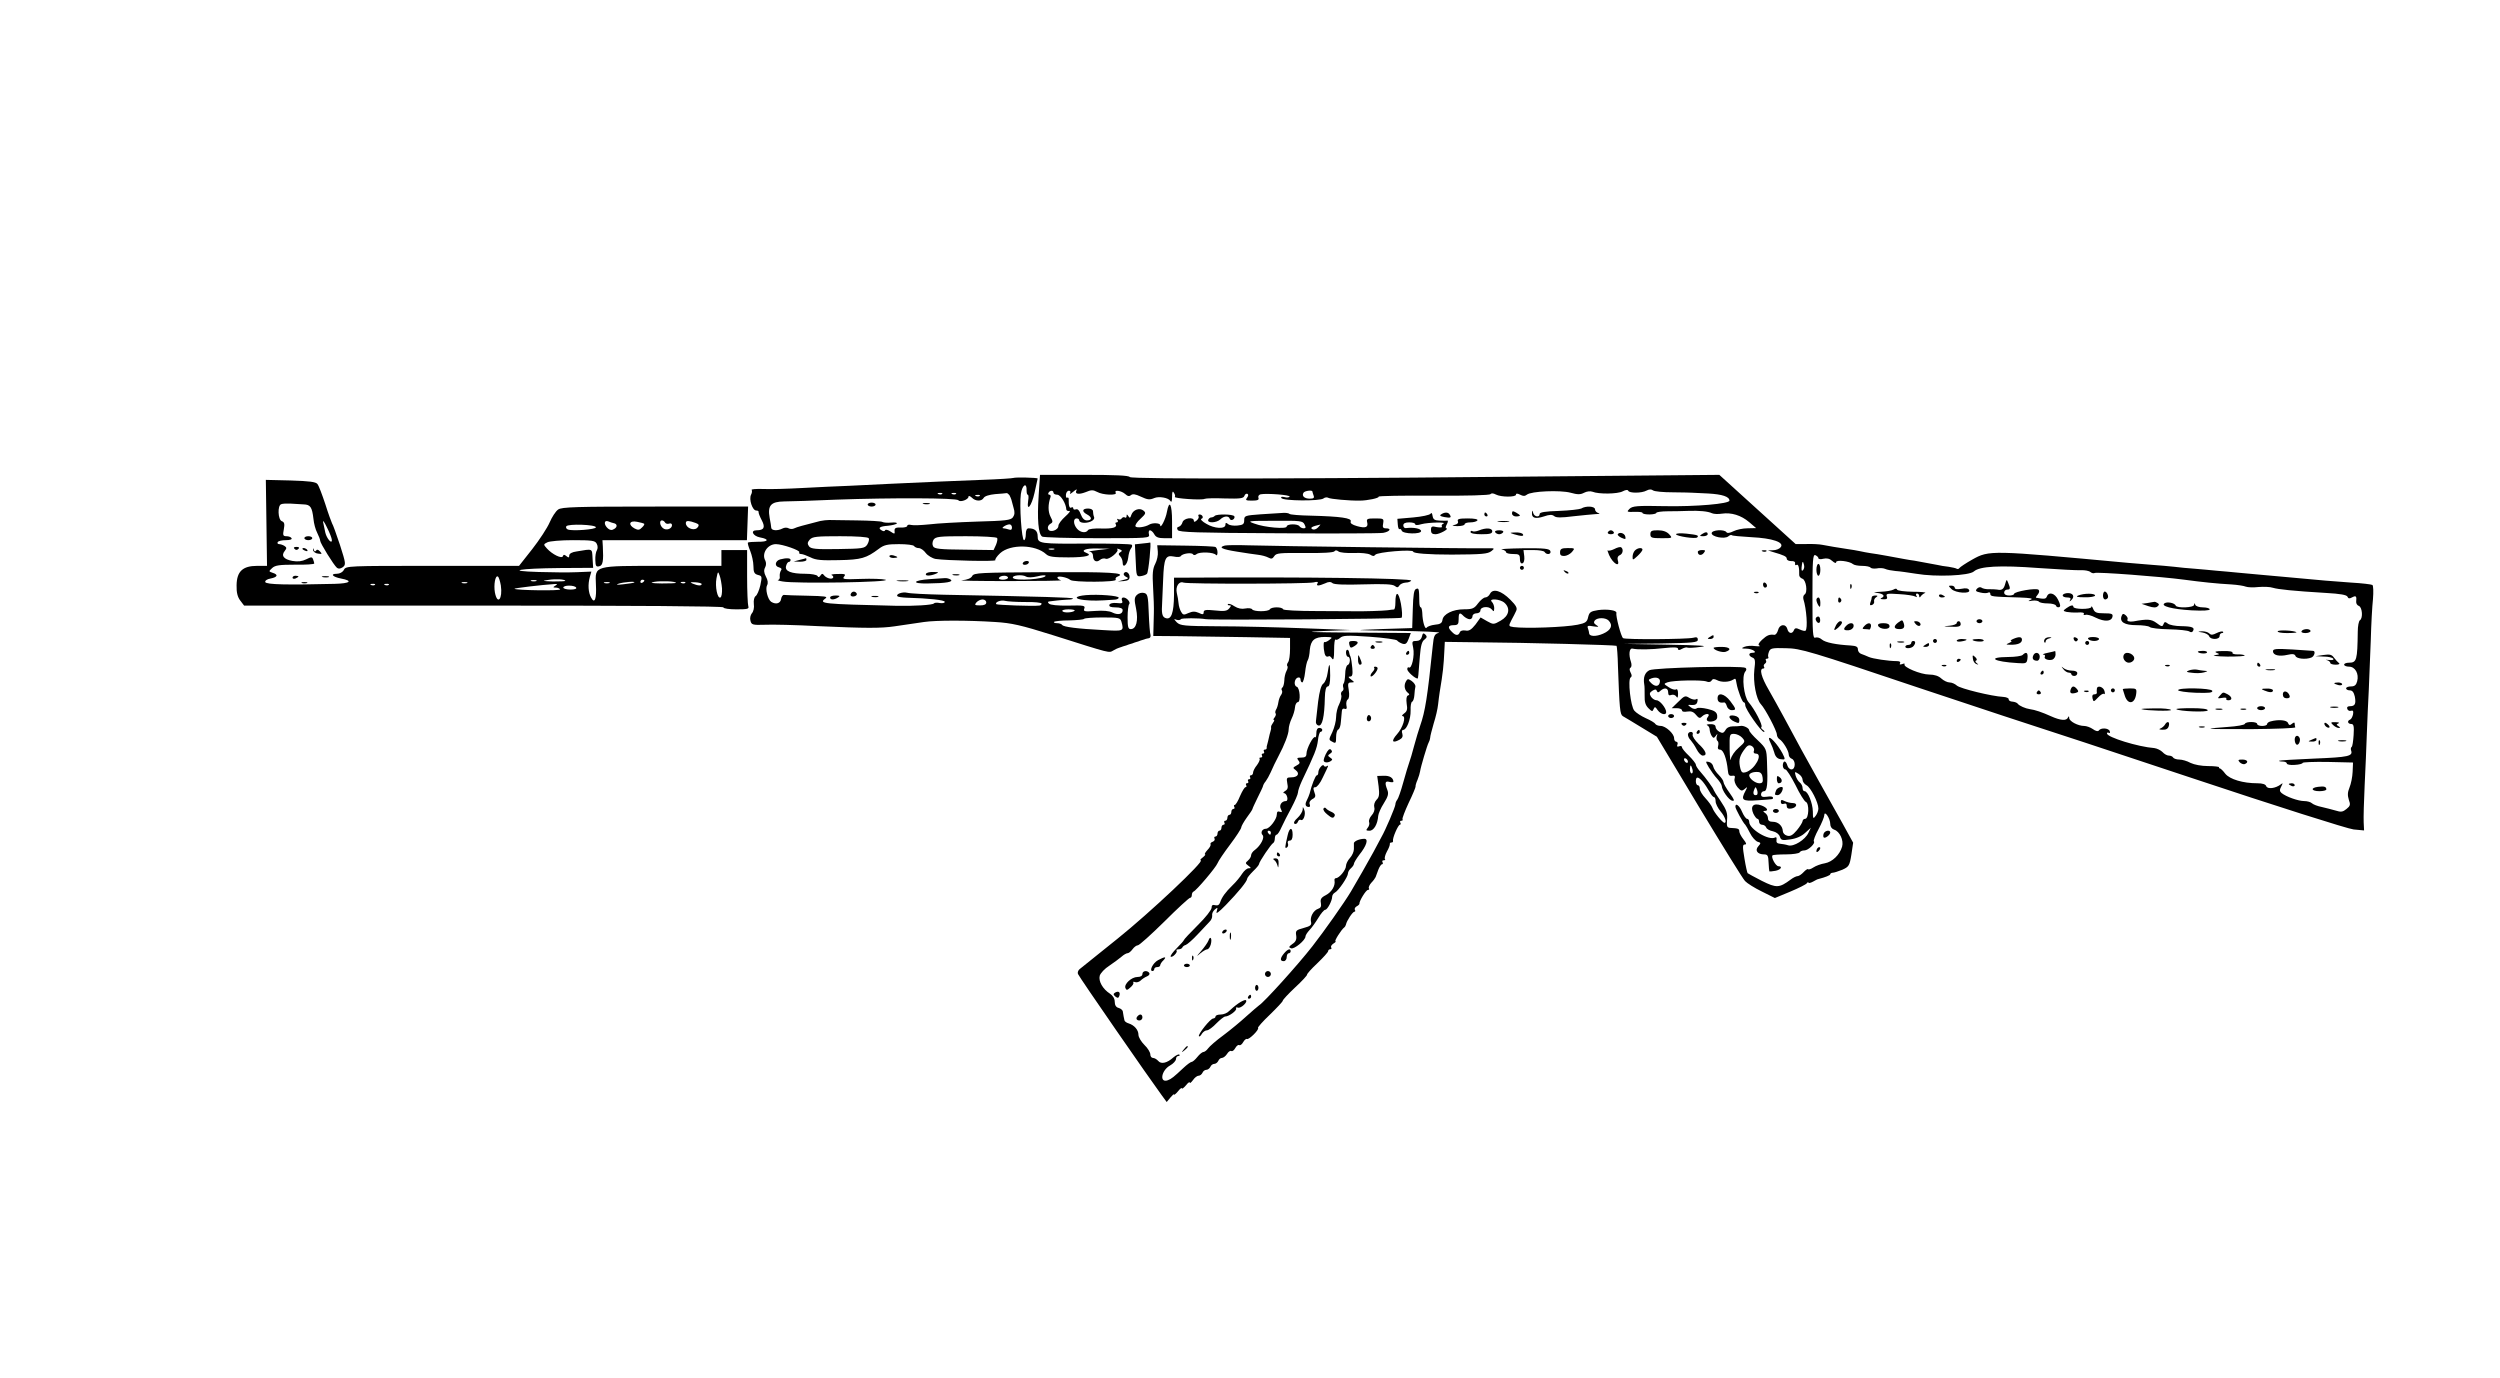 <?xml version="1.0" standalone="no"?>
<!DOCTYPE svg PUBLIC "-//W3C//DTD SVG 20010904//EN"
 "http://www.w3.org/TR/2001/REC-SVG-20010904/DTD/svg10.dtd">
<svg version="1.0" xmlns="http://www.w3.org/2000/svg"
 width="468pt" height="258pt" viewBox="0 0 468 258"
 preserveAspectRatio="xMidYMid meet">
<g transform="translate(0,258) scale(0.037,-0.037)"
fill="#000000" stroke="none">
<path d="M5255 4464 c-8 -116 -2 -194 18 -206 6 -4 132 -8 279 -8 261 0 266 0
261 20 -3 11 0 20 5 20 6 0 16 -9 22 -20 8 -15 21 -20 50 -20 l40 0 0 85 c0
88 -14 113 -26 48 -6 -36 -34 -90 -34 -67 0 11 -38 13 -55 3 -21 -13 -64 -19
-70 -9 -3 6 8 23 25 38 27 25 29 30 16 41 -20 17 -53 5 -62 -21 -5 -16 -8 -18
-15 -7 -7 11 -9 11 -9 1 0 -7 -4 -11 -9 -7 -5 3 -12 1 -16 -5 -4 -6 -11 -7
-17 -4 -7 4 -8 2 -4 -4 4 -7 2 -12 -4 -12 -6 0 -9 -4 -5 -9 10 -17 -17 -24
-76 -22 -32 1 -60 -2 -64 -8 -10 -17 -39 -13 -56 7 -19 22 -20 52 -2 52 7 0
13 -4 13 -9 0 -14 32 -18 58 -7 14 6 21 15 17 24 -3 7 -5 20 -5 28 0 8 -10 14
-25 14 -30 0 -33 -15 -5 -30 26 -14 26 -30 -1 -30 -13 0 -23 10 -31 31 -7 19
-15 28 -24 25 -8 -3 -14 -1 -14 5 0 6 -4 7 -10 4 -9 -6 -14 10 -13 42 1 7 -3
10 -8 8 -4 -3 -7 4 -6 15 1 11 7 20 15 20 8 0 10 -5 6 -12 -4 -7 3 -4 16 7 13
11 20 15 17 8 -12 -20 10 -24 46 -10 28 12 37 12 58 1 28 -16 103 -19 94 -4
-10 16 27 11 47 -6 13 -12 21 -14 30 -6 9 7 23 5 48 -7 37 -17 46 -18 70 -8
23 10 71 2 81 -14 6 -10 9 -3 9 21 0 25 3 31 9 20 6 -8 8 -17 5 -21 -5 -8 137
-18 151 -10 6 3 52 4 102 2 78 -2 94 0 99 13 3 9 10 13 16 10 5 -3 4 -11 -3
-20 -9 -12 -5 -14 26 -14 28 0 36 4 32 14 -3 8 2 16 11 18 30 6 152 -3 147
-12 -3 -4 -15 -6 -27 -2 -13 3 -19 1 -15 -5 9 -15 196 -16 213 -2 7 6 19 7 25
3 10 -6 107 -15 159 -14 38 0 99 13 95 20 -2 4 123 6 278 5 168 -1 285 2 288
8 4 5 14 5 27 -2 26 -14 102 -14 102 -1 0 7 7 7 21 0 15 -8 24 -8 34 0 21 18
169 24 221 10 36 -10 50 -10 69 0 13 7 31 9 42 5 31 -13 127 -12 153 2 15 8
26 9 28 3 5 -13 68 -13 93 1 13 7 24 7 32 1 7 -6 53 -10 102 -10 50 -1 92 -1
95 -2 3 0 40 -2 83 -4 71 -4 107 -16 107 -36 0 -16 -171 -31 -327 -28 -140 3
-164 1 -179 -14 -15 -15 -13 -16 25 -15 22 1 41 -1 41 -5 0 -5 16 -8 35 -8 19
0 35 4 35 8 0 4 26 8 58 8 31 0 77 1 102 2 58 2 101 -2 122 -12 9 -4 31 -5 50
-2 47 7 97 -8 138 -43 l35 -30 -43 -1 c-24 0 -56 -7 -72 -15 -18 -9 -31 -11
-35 -5 -10 16 -75 12 -75 -5 0 -18 65 -31 84 -16 7 6 15 9 18 6 2 -3 47 -7 99
-10 106 -5 169 -26 148 -51 -6 -8 -23 -15 -38 -15 l-26 -1 25 -8 c56 -16 70
-23 70 -34 0 -7 10 -12 23 -12 13 1 21 -4 19 -12 -1 -8 2 -11 8 -7 9 5 14 -15
13 -52 0 -7 7 -15 16 -18 19 -6 28 -70 11 -80 -6 -4 -8 -14 -6 -23 16 -50 23
-149 11 -160 -3 -3 -16 0 -29 6 -19 9 -25 8 -30 -4 -8 -20 -27 -17 -33 6 -8
29 -40 25 -47 -5 -4 -14 -12 -25 -19 -24 -25 3 -37 -2 -62 -25 -18 -17 -22
-26 -13 -30 7 -3 -3 -4 -22 -2 -19 3 -44 1 -55 -4 -17 -7 -15 -9 12 -9 31 -1
59 -21 29 -21 -21 0 -20 -16 0 -24 14 -5 16 -16 10 -61 -7 -63 9 -149 33 -175
22 -23 81 -135 81 -154 0 -8 6 -19 13 -23 18 -11 47 -59 47 -78 0 -9 7 -18 15
-21 21 -8 20 -54 -1 -54 -9 0 -18 9 -21 20 -3 11 -9 20 -14 20 -5 0 -9 -9 -9
-20 0 -11 6 -20 13 -20 6 0 29 -36 51 -79 21 -44 45 -82 52 -85 19 -7 16 -86
-3 -86 -7 0 -13 -6 -13 -12 -1 -7 -14 -28 -29 -46 -22 -26 -34 -32 -50 -27
-12 3 -21 14 -21 23 -1 26 -23 47 -50 47 -17 0 -25 5 -25 18 0 10 -7 22 -15
27 -10 7 -11 10 -2 10 23 0 12 18 -17 28 -40 14 -57 -4 -40 -42 7 -14 16 -26
21 -26 4 0 8 -7 8 -15 0 -8 7 -15 15 -15 9 0 18 -6 21 -14 3 -8 18 -16 34 -19
17 -4 31 -15 35 -27 6 -19 12 -20 53 -14 30 4 57 16 75 33 l29 26 -12 -25
c-16 -36 -76 -73 -103 -64 -12 4 -31 7 -42 8 -14 1 -19 7 -17 20 2 10 -1 15
-6 12 -31 -19 -132 42 -132 78 0 9 -5 16 -11 16 -5 0 -17 16 -25 35 -13 32
-34 48 -34 26 0 -10 39 -82 50 -91 3 -3 14 -22 24 -42 10 -21 28 -40 38 -44
18 -5 18 -7 4 -23 -19 -21 -4 -41 29 -41 18 0 22 -6 23 -42 1 -23 3 -42 4 -44
2 -1 15 0 31 3 27 5 38 23 15 23 -14 0 -39 46 -30 55 3 3 34 5 68 5 35 0 66 5
69 10 3 6 14 10 24 10 20 0 58 37 48 46 -3 4 7 31 24 62 16 30 29 62 29 71 1
26 30 -18 30 -45 0 -14 8 -25 20 -29 28 -9 49 -54 40 -86 -12 -41 -49 -77 -87
-84 -20 -3 -46 -13 -58 -21 -12 -8 -24 -12 -27 -9 -2 3 -13 -4 -23 -15 -10
-11 -24 -20 -30 -20 -7 0 -23 -8 -36 -18 -57 -42 -71 -43 -145 -6 -37 19 -70
37 -72 39 -2 2 -10 36 -16 74 -10 60 -10 71 2 71 10 0 8 7 -7 26 -12 15 -21
33 -21 40 0 14 -6 16 -45 18 -17 1 -20 7 -17 42 3 32 -3 50 -32 93 -20 29 -36
55 -36 57 0 7 -42 64 -67 92 -13 14 -23 30 -23 36 0 6 -16 26 -35 45 -19 18
-35 37 -35 43 0 6 -7 8 -14 5 -10 -4 -13 -1 -9 9 3 7 0 14 -6 14 -6 0 -11 8
-11 18 0 23 -43 62 -68 62 -12 0 -24 5 -27 10 -3 6 -25 19 -48 29 -24 11 -50
28 -58 38 -19 21 -34 158 -19 168 7 4 7 12 0 25 -6 12 -7 21 0 25 5 3 6 16 2
28 -13 38 -9 72 8 68 26 -6 93 -5 163 3 47 5 67 4 67 -4 0 -8 6 -8 20 0 11 6
24 9 28 6 4 -2 34 -1 67 4 44 5 -1 8 -165 11 l-225 4 188 2 c163 3 187 5 187
19 0 12 -6 15 -23 10 -33 -8 -342 -10 -355 -2 -10 6 -38 112 -34 128 3 13 -47
20 -92 14 -39 -6 -45 -11 -51 -36 -5 -24 -13 -30 -53 -38 -64 -13 -264 -20
-324 -12 -26 4 -26 5 -11 35 9 16 20 38 24 47 7 14 0 27 -30 57 -45 45 -87 58
-102 30 -5 -11 -16 -19 -24 -19 -8 0 -24 -13 -37 -30 -19 -26 -28 -30 -71 -30
-56 0 -105 -24 -109 -54 -2 -16 -12 -22 -38 -24 -19 -2 -38 -9 -42 -15 -8 -12
-21 31 -22 75 -1 15 -4 28 -8 28 -4 0 -7 12 -7 28 -1 66 -2 71 -16 65 -11 -3
-15 -30 -17 -101 l-3 -97 -155 -5 c-154 -6 -154 -6 80 -9 129 -2 224 -6 210
-10 -22 -6 -26 -14 -31 -66 -27 -260 -38 -331 -64 -405 -7 -19 -20 -64 -30
-100 -9 -36 -21 -74 -25 -85 -4 -11 -18 -56 -30 -100 -12 -44 -26 -84 -31 -89
-5 -6 -9 -16 -9 -23 0 -12 -50 -130 -71 -166 -5 -10 -24 -44 -40 -75 -27 -50
-84 -149 -114 -200 -34 -57 -135 -200 -195 -277 -75 -96 -245 -284 -270 -299
-8 -6 -37 -31 -65 -56 -27 -25 -79 -68 -115 -95 -36 -26 -71 -57 -78 -67 -7
-10 -18 -18 -24 -18 -5 0 -19 -11 -30 -25 -11 -14 -24 -25 -29 -25 -5 0 -24
-14 -42 -31 -48 -45 -60 -55 -79 -62 -43 -15 -33 50 12 75 16 9 30 24 30 33 0
8 5 15 12 15 6 0 8 3 5 7 -4 3 -17 -3 -30 -14 -32 -29 -62 -36 -77 -18 -7 8
-19 15 -26 15 -8 0 -14 8 -14 18 0 10 -13 32 -30 48 -16 16 -30 39 -30 51 0
25 -21 49 -50 58 -11 3 -21 11 -21 16 -1 5 -3 14 -4 19 -1 6 -3 16 -4 24 0 7
-10 16 -21 19 -13 3 -20 14 -20 31 0 16 -9 31 -24 41 -37 24 -59 63 -52 91 4
13 25 36 49 51 23 16 51 36 61 45 11 10 25 18 31 18 6 0 17 9 25 20 8 11 20
20 27 20 7 0 67 54 134 120 66 66 125 120 130 120 5 0 9 6 9 14 0 8 4 16 9 18
14 5 113 122 121 143 4 11 33 54 64 95 31 41 56 80 56 86 0 6 13 29 28 50 16
21 29 41 29 44 0 3 12 28 25 55 14 28 27 55 28 60 1 6 7 17 14 25 6 8 18 29
25 45 13 30 23 50 40 83 29 54 51 111 51 134 0 14 7 38 15 55 8 16 16 42 17
57 1 14 8 26 14 26 16 0 11 73 -5 78 -16 5 -13 39 4 46 9 3 15 0 15 -9 0 -8 4
-15 9 -15 4 0 11 23 14 50 3 28 9 56 14 63 4 6 9 30 10 52 5 49 24 65 77 65
38 -1 40 -2 22 -15 -10 -8 -22 -13 -25 -11 -4 3 -5 -13 -3 -35 4 -35 11 -44
27 -36 3 1 10 -5 15 -13 7 -10 10 3 10 44 0 33 3 56 7 53 3 -4 14 0 23 8 14
13 36 14 150 6 73 -5 136 -14 139 -19 3 -5 15 -12 26 -16 16 -5 23 0 32 24
l11 30 -291 2 c-224 2 -259 3 -152 8 l140 5 -240 9 c-132 5 -326 10 -431 10
-175 1 -192 3 -210 20 -16 17 -16 19 -2 13 10 -3 20 -2 23 3 4 6 92 6 125 0
29 -6 985 1 991 7 5 5 3 37 -3 71 -12 64 -28 67 -28 5 0 -18 -3 -33 -7 -34 -5
0 -19 -2 -33 -4 -24 -3 -125 -6 -165 -5 -11 0 -96 1 -190 1 -100 0 -171 4
-173 9 -5 13 -59 13 -67 0 -8 -13 -82 -13 -90 0 -3 5 -19 7 -34 4 -18 -4 -38
0 -55 11 -15 10 -29 15 -33 11 -3 -3 -1 -6 7 -6 10 0 10 -3 -1 -16 -11 -13
-25 -15 -71 -10 -47 5 -58 3 -58 -9 0 -12 -5 -13 -25 -3 -19 8 -31 8 -52 -1
-23 -11 -28 -10 -37 6 -6 10 -12 29 -13 43 -1 14 -5 37 -9 53 -7 32 11 61 34
52 21 -8 627 -7 659 1 18 5 24 3 19 -5 -9 -14 6 -14 38 0 18 9 29 9 38 1 9 -7
63 -9 157 -6 104 3 147 1 158 -8 12 -9 16 -9 23 2 5 8 19 14 32 15 13 0 25 5
28 10 6 12 -538 19 -1142 15 l-58 0 0 -87 c-1 -93 -14 -129 -44 -117 -16 6
-20 24 -16 79 1 17 3 69 5 116 4 107 12 124 53 116 17 -4 34 -3 36 2 8 13 56
20 62 9 3 -5 11 -5 18 1 16 13 88 10 98 -4 4 -5 8 0 8 12 0 12 -4 24 -10 28
-5 3 -73 6 -152 7 l-143 2 3 -32 c2 -17 -4 -45 -13 -62 -13 -25 -15 -50 -11
-118 3 -48 5 -107 4 -132 -1 -25 -2 -61 -2 -80 l-1 -35 125 -1 c69 -1 224 -3
346 -5 l221 -4 0 -55 c0 -30 -4 -61 -10 -68 -5 -7 -7 -15 -4 -19 4 -3 2 -14
-4 -25 -6 -11 -11 -33 -11 -49 -1 -16 -5 -32 -10 -35 -4 -3 -6 -10 -2 -15 3
-5 1 -15 -4 -22 -6 -7 -12 -24 -14 -37 -2 -14 -7 -31 -12 -38 -4 -7 -5 -16 -2
-19 3 -3 1 -12 -5 -20 -6 -7 -8 -13 -4 -13 4 0 2 -6 -4 -14 -6 -8 -11 -18 -10
-22 1 -5 0 -11 -1 -14 -1 -3 -3 -13 -6 -22 -2 -10 -6 -26 -8 -35 -3 -10 -5
-20 -6 -23 -1 -3 -2 -8 -1 -12 0 -5 -4 -8 -10 -8 -5 0 -7 -4 -4 -10 3 -5 1
-10 -5 -10 -6 0 -8 -4 -5 -10 3 -5 1 -10 -6 -10 -7 0 -9 -3 -6 -6 3 -4 -3 -18
-13 -32 -11 -13 -20 -31 -20 -38 0 -8 -5 -14 -11 -14 -5 0 -7 -4 -4 -10 3 -5
1 -10 -5 -10 -6 0 -8 -4 -5 -10 3 -5 1 -10 -5 -10 -6 0 -8 -4 -5 -10 3 -5 2
-10 -3 -10 -5 0 -17 -20 -28 -45 -10 -25 -22 -45 -27 -45 -4 0 -5 -4 -2 -10 3
-5 1 -10 -4 -10 -6 0 -11 -7 -11 -15 0 -8 -4 -15 -10 -15 -5 0 -10 -7 -10 -15
0 -8 -5 -15 -11 -15 -5 0 -7 -4 -4 -10 3 -5 1 -10 -4 -10 -6 0 -11 -7 -11 -15
0 -8 -4 -15 -10 -15 -5 0 -10 -7 -10 -15 0 -8 -5 -15 -11 -15 -5 0 -7 -5 -4
-10 3 -6 -1 -13 -9 -16 -9 -3 -14 -9 -11 -14 2 -4 -5 -17 -16 -28 -11 -12 -16
-22 -12 -22 4 0 -1 -7 -11 -15 -11 -8 -16 -15 -11 -15 25 0 -260 -268 -420
-396 -99 -79 -186 -149 -193 -155 -7 -6 -11 -17 -8 -24 4 -13 367 -537 424
-614 l25 -34 19 23 c10 12 18 19 18 15 0 -4 9 3 20 16 10 13 19 20 20 15 0 -4
9 2 20 15 10 13 19 20 20 14 0 -5 7 1 16 13 8 12 21 22 28 22 8 0 16 7 20 15
3 8 12 15 20 15 7 0 16 7 20 15 3 8 12 15 20 15 7 0 16 7 20 15 3 8 11 15 18
15 7 0 19 9 26 20 7 12 17 18 22 15 5 -3 14 4 20 15 6 11 15 18 20 15 5 -3 14
4 20 15 6 11 15 18 19 16 9 -6 64 48 56 56 -3 2 24 33 60 67 36 35 65 66 65
70 0 5 28 35 62 67 35 32 62 62 61 65 -1 4 22 30 52 58 30 29 55 56 55 62 0 5
5 9 11 9 5 0 8 4 4 9 -3 6 3 14 12 20 10 6 14 11 10 11 -8 0 30 60 44 70 4 3
8 10 9 15 3 18 34 65 43 65 4 0 6 4 2 9 -3 6 1 13 9 18 8 4 14 10 14 13 -2 12
33 70 43 70 6 0 8 4 5 8 -3 5 3 18 12 28 10 10 20 24 22 29 2 6 8 22 14 38 6
15 14 27 19 27 4 0 5 5 2 10 -3 6 -1 10 6 10 7 0 10 3 6 6 -3 4 1 21 10 38 10
17 16 34 15 39 -1 4 3 7 8 7 6 0 9 3 8 8 -4 13 26 82 35 82 4 0 5 5 2 10 -3 6
-1 10 5 10 6 0 9 3 6 8 -2 4 12 41 31 82 20 41 35 78 35 82 -1 4 3 20 10 35 6
15 12 35 13 43 3 22 36 133 43 145 3 5 7 16 8 25 0 8 9 41 18 73 10 31 20 74
22 95 2 20 6 48 8 62 17 102 20 131 24 215 l2 40 157 -2 c267 -2 707 -14 712
-18 2 -3 6 -49 7 -102 8 -218 10 -245 25 -254 8 -4 50 -30 93 -56 l79 -48 213
-355 c118 -195 222 -364 233 -375 10 -11 48 -35 85 -53 l66 -33 77 32 c43 18
81 37 85 43 4 6 8 7 8 3 0 -4 10 -2 23 5 12 7 24 13 27 13 35 9 60 19 60 24 0
4 6 8 13 8 6 0 28 7 48 15 33 15 37 20 46 76 l9 61 -54 98 c-30 54 -85 152
-122 218 -67 119 -103 186 -175 320 -21 39 -55 100 -76 137 -38 65 -49 108
-28 108 5 0 8 4 4 9 -3 5 -1 12 5 16 6 4 8 11 5 16 -4 5 -1 9 5 9 6 0 9 3 7 8
-3 4 -1 16 3 27 7 18 16 20 86 18 74 -1 118 -14 674 -201 327 -109 600 -199
605 -200 6 -1 354 -116 775 -256 423 -141 789 -257 818 -260 l53 -5 -2 42 c-1
23 1 107 5 187 4 80 9 197 11 260 2 63 7 165 10 225 2 61 7 173 10 250 2 77 7
170 11 206 3 37 2 69 -3 72 -5 3 -53 9 -108 12 -55 4 -113 9 -130 10 -79 7
-184 17 -220 20 -22 2 -67 6 -100 9 -33 3 -87 8 -120 11 -33 3 -82 8 -110 10
-27 3 -77 7 -110 10 -33 2 -80 7 -105 10 -25 3 -76 7 -115 10 -38 3 -92 8
-120 10 -693 64 -700 65 -787 16 -32 -18 -60 -37 -64 -42 -3 -5 -9 -7 -14 -4
-4 3 -23 7 -41 10 -19 2 -44 6 -55 9 -19 4 -41 8 -119 22 -11 1 -33 5 -50 8
-16 3 -56 10 -87 16 -31 6 -70 12 -85 14 -15 2 -39 7 -53 10 -14 3 -43 8 -65
11 -46 7 -89 14 -125 21 -14 3 -50 5 -80 4 l-55 0 -193 175 -193 175 -547 -5
c-1474 -15 -2429 -18 -2436 -6 -5 8 -73 11 -231 11 l-223 0 -7 -106z m75 16
c0 -5 8 -10 19 -10 17 0 45 -45 46 -75 1 -5 7 -9 15 -7 8 1 -1 -11 -20 -28
-19 -17 -35 -38 -35 -47 0 -23 -44 -37 -52 -17 -4 10 1 20 10 26 15 8 15 12 2
37 -13 25 -13 62 0 99 2 6 0 12 -6 12 -6 0 -7 5 -4 10 3 6 10 10 16 10 5 0 9
-4 9 -10z m1310 6 c0 -2 3 -11 6 -20 5 -12 0 -16 -19 -16 -28 0 -42 14 -32 30
6 10 45 15 45 6z m2560 -337 c0 -5 11 -7 25 -3 18 4 32 1 45 -11 12 -11 20
-13 20 -6 0 13 68 5 85 -10 5 -5 26 -9 46 -9 21 0 40 -4 43 -9 3 -4 17 -6 31
-4 13 3 33 2 42 -2 10 -5 34 -9 53 -11 19 -1 67 -8 105 -14 99 -17 268 -10
292 12 29 26 130 32 328 17 99 -7 195 -12 214 -11 18 1 40 -3 47 -9 7 -6 17
-8 22 -5 11 6 334 -18 453 -34 89 -12 165 -20 239 -24 30 -2 63 -7 72 -11 10
-4 39 -5 65 -2 26 2 59 1 73 -4 27 -8 102 -16 268 -26 73 -4 105 -10 109 -19
4 -10 10 -11 24 -3 19 10 23 6 20 -22 -1 -9 5 -19 14 -22 17 -7 21 -62 5 -72
-6 -4 -11 -30 -11 -58 -2 -144 -5 -157 -45 -157 -13 0 -24 -4 -24 -10 0 -5 11
-10 25 -10 31 0 51 -36 41 -74 -5 -19 -13 -26 -31 -26 -14 0 -25 -4 -25 -10 0
-5 8 -10 19 -10 13 0 20 -10 25 -31 7 -37 1 -49 -24 -49 -13 0 -17 -5 -14 -14
3 -8 12 -12 19 -9 10 3 13 -2 10 -19 -3 -12 -9 -24 -15 -26 -16 -6 -12 -22 6
-22 12 0 15 -11 12 -56 -2 -31 -6 -58 -10 -60 -4 -3 -5 -10 -3 -17 11 -30 -12
-35 -185 -42 -96 -4 -177 -9 -179 -11 -2 -2 5 -4 17 -4 12 0 22 -4 22 -10 0
-5 18 -9 40 -7 22 1 40 6 40 10 0 4 57 6 127 5 l128 -3 -2 -47 c-1 -25 -8 -61
-16 -80 -10 -24 -10 -40 -3 -62 9 -24 7 -31 -12 -46 -18 -15 -28 -17 -55 -8
-17 5 -49 13 -70 18 -21 4 -44 13 -50 19 -6 6 -24 11 -39 11 -30 0 -92 22
-115 41 -10 9 -10 16 -1 33 9 18 9 19 -3 10 -26 -20 -66 -25 -73 -9 -3 10 -19
15 -45 15 -73 0 -139 20 -162 48 -11 15 -24 27 -27 27 -4 0 -6 3 -5 6 1 3 -24
6 -55 6 -34 0 -70 7 -89 16 -18 10 -43 17 -57 17 -14 0 -28 5 -31 10 -3 6 -13
10 -22 10 -9 0 -23 8 -32 18 -9 9 -27 18 -41 20 -82 6 -240 55 -240 74 0 5 4
6 10 3 5 -3 7 0 4 9 -6 16 -45 18 -55 3 -4 -6 -17 -3 -30 7 -13 9 -33 16 -44
16 -31 0 -75 23 -76 40 0 10 -2 11 -6 3 -7 -18 -37 -16 -86 6 -44 20 -82 33
-107 36 -22 3 -54 17 -61 27 -3 5 -15 10 -27 11 -11 0 -20 6 -19 12 1 5 -11
11 -28 12 -58 3 -217 42 -234 57 -10 9 -26 16 -37 16 -11 0 -30 9 -42 20 -14
13 -35 20 -61 20 -43 0 -134 38 -125 52 3 4 -3 5 -12 1 -11 -4 -15 -2 -11 4 4
7 -2 11 -16 11 -42 0 -122 12 -142 21 -11 5 -28 12 -37 15 -10 3 -18 13 -18
23 0 14 -9 18 -37 20 -72 4 -128 15 -145 30 -10 9 -24 13 -33 10 -13 -6 -15
19 -15 208 0 186 2 214 15 209 8 -4 15 -10 15 -15z m-78 -61 c-6 -6 -8 -1 -7
14 3 32 7 36 12 14 3 -10 1 -22 -5 -28z m-1510 -165 c31 -28 23 -66 -19 -90
-35 -20 -37 -21 -69 -3 l-33 19 -26 -36 c-21 -26 -33 -34 -51 -30 -14 2 -25
-1 -28 -9 -7 -18 -21 -18 -40 2 -23 22 -20 34 9 34 21 0 25 5 25 30 0 34 5 37
26 15 9 -8 22 -15 30 -15 8 0 14 7 14 15 0 8 9 15 20 15 11 0 20 6 20 14 0 20
42 24 57 6 11 -13 12 -12 13 6 0 11 -5 25 -12 32 -19 19 42 15 64 -5z m526
-89 c24 -24 14 -49 -27 -67 -36 -16 -71 -15 -71 3 0 5 -3 15 -6 24 -5 13 0 15
27 10 28 -4 31 -3 16 6 -13 8 -15 15 -8 24 13 15 53 15 69 0z m402 -715 c0 -6
-4 -7 -10 -4 -5 3 -10 11 -10 16 0 6 5 7 10 4 6 -3 10 -11 10 -16z m23 -39 c3
-11 1 -20 -4 -20 -5 0 -9 9 -9 20 0 11 2 20 4 20 2 0 6 -9 9 -20z m557 -52 c0
-10 9 -22 20 -28 21 -11 60 -87 60 -118 0 -10 -6 -27 -14 -37 -12 -17 -14 -15
-14 22 -1 43 -25 103 -42 103 -6 0 -10 7 -10 16 0 9 -6 22 -14 28 -8 6 -17 21
-21 34 -6 22 -5 22 14 10 12 -7 21 -21 21 -30z m-504 -11 c10 -12 25 -35 33
-50 8 -15 18 -27 23 -27 4 0 8 -9 8 -21 0 -12 11 -34 25 -51 23 -27 33 -58 20
-58 -10 0 -54 54 -61 75 -4 11 -20 33 -35 49 -16 17 -29 38 -29 48 0 10 -4 18
-10 18 -5 0 -10 9 -10 20 0 26 12 25 36 -3z"/>
<path d="M9190 4090 c0 -16 5 -30 10 -30 6 0 10 14 10 30 0 17 -4 30 -10 30
-5 0 -10 -13 -10 -30z"/>
<path d="M10145 4018 c-7 -26 -17 -33 -40 -28 -5 1 -23 2 -40 2 -16 -1 -34 3
-40 8 -6 4 -15 2 -22 -5 -10 -11 -7 -15 17 -20 16 -4 34 -4 40 0 5 3 10 0 10
-7 0 -13 7 -14 148 -18 54 -2 71 -5 57 -11 -17 -8 -15 -9 8 -5 15 2 30 -1 33
-5 3 -5 23 -9 44 -9 21 0 40 -5 42 -11 2 -7 9 -10 16 -8 8 3 7 13 -5 37 -16
34 -47 43 -57 17 -5 -13 -13 -14 -55 -6 -2 1 2 8 9 16 8 10 9 19 4 24 -11 11
-124 -9 -124 -21 0 -4 -11 -8 -25 -8 -16 0 -25 6 -25 15 0 8 7 15 15 15 17 0
17 6 5 35 -7 18 -8 18 -15 -7z"/>
<path d="M9361 4004 c0 -11 3 -14 6 -6 3 7 2 16 -1 19 -3 4 -6 -2 -5 -13z"/>
<path d="M9873 3993 c21 -21 98 -26 90 -6 -4 9 -15 12 -39 7 -22 -4 -34 -2
-34 5 0 6 -8 11 -17 11 -16 0 -16 -1 0 -17z"/>
<path d="M9580 3990 c-8 -5 -37 -10 -65 -11 -37 -2 -41 -3 -17 -6 32 -4 42
-17 20 -26 -7 -3 -2 -6 11 -6 17 -1 22 3 17 15 -5 14 3 15 63 11 38 -2 74 -8
81 -12 9 -5 11 -4 6 3 -4 7 -2 12 3 12 6 0 11 -6 11 -12 0 -9 3 -10 8 -2 4 6
14 14 22 17 8 3 -19 6 -62 6 -42 1 -78 5 -80 11 -2 6 -8 6 -18 0z"/>
<path d="M10457 3972 c-30 -4 -27 -22 4 -22 13 0 18 -4 13 -12 -5 -10 -4 -10
5 -2 21 19 9 39 -22 36z"/>
<path d="M10640 3960 c0 -19 11 -26 23 -14 8 8 -3 34 -14 34 -5 0 -9 -9 -9
-20z"/>
<path d="M9810 3960 c0 -6 7 -10 15 -10 8 0 15 2 15 4 0 2 -7 6 -15 10 -8 3
-15 1 -15 -4z"/>
<path d="M10515 3960 c-15 -6 -6 -9 33 -9 28 -1 52 4 52 9 0 12 -57 12 -85 0z"/>
<path d="M9470 3951 c0 -5 -3 -17 -7 -27 -4 -12 -2 -15 8 -12 8 3 13 11 11 18
-2 7 3 17 10 21 10 7 9 9 -4 9 -10 0 -18 -4 -18 -9z"/>
<path d="M9190 3938 c0 -7 5 -20 10 -28 8 -12 10 -9 10 13 0 15 -4 27 -10 27
-5 0 -10 -6 -10 -12z"/>
<path d="M9300 3934 c0 -8 5 -12 10 -9 6 4 8 11 5 16 -9 14 -15 11 -15 -7z"/>
<path d="M10865 3922 l-30 -4 35 -12 c24 -8 39 -8 46 -1 9 7 9 12 0 17 -6 4
-13 7 -16 6 -3 0 -18 -3 -35 -6z"/>
<path d="M10952 3921 c-23 -14 36 -30 136 -36 58 -3 92 -1 92 5 0 5 -15 10
-34 10 -19 0 -37 6 -39 13 -4 10 -6 10 -6 0 -1 -15 -87 -18 -93 -4 -5 13 -42
21 -56 12z"/>
<path d="M10455 3896 c-18 -13 -18 -14 1 -19 10 -2 36 -4 56 -3 22 2 35 -1 31
-7 -3 -5 0 -7 8 -5 8 3 31 -3 52 -14 45 -22 80 -20 85 5 3 14 -4 17 -43 17
-38 0 -47 4 -55 23 -5 12 -9 16 -9 9 -1 -13 -91 -13 -91 1 0 11 -14 8 -35 -7z"/>
<path d="M10734 3856 c-11 -30 15 -46 75 -46 31 0 61 -4 67 -9 5 -6 50 -11 99
-12 50 -1 95 -6 102 -11 7 -5 14 -5 18 2 11 18 -3 24 -59 25 -29 0 -60 6 -68
13 -13 10 -17 10 -22 -3 -5 -14 -10 -13 -35 6 -27 20 -47 21 -117 8 -20 -3
-35 1 -30 10 3 5 -1 14 -9 21 -12 10 -16 9 -21 -4z"/>
<path d="M9193 3852 c-8 -5 -9 -13 -3 -22 11 -17 23 -8 18 14 -2 9 -8 12 -15
8z"/>
<path d="M9602 3822 c-24 -19 -20 -32 9 -32 22 0 28 10 20 32 -6 16 -7 16 -29
0z"/>
<path d="M10000 3830 c0 -5 7 -10 15 -10 8 0 15 5 15 10 0 6 -7 10 -15 10 -8
0 -15 -4 -15 -10z"/>
<path d="M9290 3811 c-15 -29 -12 -33 10 -14 21 19 26 33 10 33 -5 0 -14 -9
-20 -19z"/>
<path d="M9692 3816 c7 -8 16 -12 21 -9 11 7 -2 23 -19 23 -12 0 -12 -2 -2
-14z"/>
<path d="M9900 3821 c0 -6 -17 -12 -37 -14 -35 -3 -34 -4 10 -5 36 -2 47 2 47
13 0 8 -4 15 -10 15 -5 0 -10 -4 -10 -9z"/>
<path d="M9342 3808 c-18 -18 -15 -25 10 -24 13 1 24 9 26 19 4 20 -18 23 -36
5z"/>
<path d="M9432 3805 c-11 -12 -10 -15 3 -15 8 0 18 -1 22 -2 3 -2 7 5 9 15 3
21 -16 22 -34 2z"/>
<path d="M9502 3808 c7 -20 58 -23 58 -4 0 11 -10 16 -31 16 -20 0 -29 -4 -27
-12z"/>
<path d="M11524 3779 c-3 -5 18 -9 47 -9 29 0 50 2 48 4 -10 9 -90 13 -95 5z"/>
<path d="M11645 3780 c-4 -6 5 -10 19 -10 14 0 26 5 26 10 0 6 -9 10 -19 10
-11 0 -23 -4 -26 -10z"/>
<path d="M11143 3773 c16 -3 31 -11 34 -19 7 -19 53 -18 53 1 0 8 5 15 12 15
6 0 8 3 5 7 -4 3 -18 0 -32 -7 -20 -10 -28 -11 -37 -2 -7 7 -23 11 -37 11 -25
-2 -25 -2 2 -6z"/>
<path d="M10185 3740 c-11 -5 -15 -9 -10 -10 6 -1 1 -5 -10 -10 -18 -8 -17 -9
7 -9 36 -1 58 8 58 25 0 16 -15 17 -45 4z"/>
<path d="M10345 3739 c-4 -6 -4 -13 -1 -16 3 -4 6 -1 6 5 0 6 8 13 18 15 15 4
15 5 0 6 -9 0 -20 -4 -23 -10z"/>
<path d="M10492 3739 c5 -14 16 -15 21 -2 1 3 -4 8 -12 11 -8 3 -12 -1 -9 -9z"/>
<path d="M10565 3740 c3 -5 17 -10 31 -10 13 0 24 5 24 10 0 6 -14 10 -31 10
-17 0 -28 -4 -24 -10z"/>
<path d="M9780 3730 c0 -5 5 -10 10 -10 6 0 10 5 10 10 0 6 -4 10 -10 10 -5 0
-10 -4 -10 -10z"/>
<path d="M9900 3731 c0 -4 11 -6 25 -3 14 2 25 6 25 8 0 2 -11 4 -25 4 -14 0
-25 -4 -25 -9z"/>
<path d="M9980 3736 c0 -8 51 -13 56 -5 3 5 -9 9 -25 9 -17 0 -31 -2 -31 -4z"/>
<path d="M9603 3723 c9 -2 23 -2 30 0 6 3 -1 5 -18 5 -16 0 -22 -2 -12 -5z"/>
<path d="M9670 3720 c0 -5 -7 -10 -15 -10 -8 0 -15 -4 -15 -9 0 -12 33 -9 42
4 11 14 10 25 -2 25 -5 0 -10 -4 -10 -10z"/>
<path d="M10550 3720 c0 -5 5 -10 10 -10 6 0 10 5 10 10 0 6 -4 10 -10 10 -5
0 -10 -4 -10 -10z"/>
<path d="M9561 3704 c0 -11 3 -14 6 -6 3 7 2 16 -1 19 -3 4 -6 -2 -5 -13z"/>
<path d="M9740 3710 c-13 -8 -12 -10 3 -10 9 0 17 5 17 10 0 12 -1 12 -20 0z"/>
<path d="M11500 3678 c0 -20 31 -28 74 -18 26 6 36 4 40 -6 5 -14 52 -19 80
-8 16 6 23 34 9 34 -5 0 -52 3 -105 7 -84 5 -98 3 -98 -9z"/>
<path d="M10360 3670 c-19 -4 -29 -8 -22 -9 7 0 11 -5 8 -10 -8 -12 20 -22 39
-15 8 4 15 15 15 25 0 10 -1 18 -2 18 -2 -1 -19 -5 -38 -9z"/>
<path d="M11120 3676 c0 -9 40 -13 46 -5 3 5 -6 9 -20 9 -14 0 -26 -2 -26 -4z"/>
<path d="M11215 3670 c18 -7 16 -8 -10 -12 -16 -3 12 -6 64 -7 52 0 91 2 88 6
-4 3 -20 6 -37 5 -17 0 -28 4 -25 9 4 5 -16 9 -47 8 -37 0 -47 -3 -33 -9z"/>
<path d="M10233 3659 c-5 -5 -38 -10 -71 -10 -113 -1 -77 -24 48 -31 42 -3 45
-1 48 25 3 28 -6 35 -25 16z"/>
<path d="M10287 3656 c-7 -16 1 -26 20 -26 7 0 13 9 13 20 0 23 -25 27 -33 6z"/>
<path d="M10746 3661 c-10 -16 5 -41 25 -41 11 0 22 7 26 16 9 24 -38 47 -51
25z"/>
<path d="M11755 3659 l-40 -6 42 -2 c23 0 45 -5 48 -11 4 -6 -5 -8 -22 -6 -15
2 -20 1 -10 -1 9 -2 17 -9 17 -14 0 -5 12 -9 28 -9 15 0 22 4 16 8 -5 4 -17
16 -25 27 -11 16 -21 19 -54 14z"/>
<path d="M9982 3639 c1 -12 10 -24 18 -26 12 -4 12 -3 1 5 -7 6 -9 11 -3 13 6
2 4 10 -5 18 -13 12 -14 10 -11 -10z"/>
<path d="M9900 3629 c0 -5 5 -7 10 -4 6 3 10 8 10 11 0 2 -4 4 -10 4 -5 0 -10
-5 -10 -11z"/>
<path d="M11420 3610 c0 -5 5 -10 11 -10 5 0 7 5 4 10 -3 6 -8 10 -11 10 -2 0
-4 -4 -4 -10z"/>
<path d="M9828 3603 c7 -3 16 -2 19 1 4 3 -2 6 -13 5 -11 0 -14 -3 -6 -6z"/>
<path d="M10958 3603 c7 -3 16 -2 19 1 4 3 -2 6 -13 5 -11 0 -14 -3 -6 -6z"/>
<path d="M10439 3588 c7 -10 20 -18 27 -18 8 0 14 -4 14 -8 0 -5 7 -9 15 -9 8
0 15 6 15 14 0 8 -11 13 -28 13 -15 0 -34 6 -42 13 -12 10 -12 9 -1 -5z"/>
<path d="M11075 3581 c-17 -7 -14 -9 16 -12 19 -3 46 -2 60 2 20 6 21 7 4 8
-11 1 -29 3 -40 6 -11 2 -29 0 -40 -4z"/>
<path d="M11468 3583 c12 -2 30 -2 40 0 9 3 -1 5 -23 4 -22 0 -30 -2 -17 -4z"/>
<path d="M10325 3570 c-3 -5 -1 -10 4 -10 6 0 11 5 11 10 0 6 -2 10 -4 10 -3
0 -8 -4 -11 -10z"/>
<path d="M11810 3516 c0 -2 9 -6 20 -9 11 -3 20 -1 20 4 0 5 -9 9 -20 9 -11 0
-20 -2 -20 -4z"/>
<path d="M10477 3486 c-7 -19 0 -25 24 -19 15 4 17 8 8 19 -15 18 -25 18 -32
0z"/>
<path d="M10609 3488 c-1 -7 -1 -16 0 -20 0 -5 -5 -8 -13 -8 -9 0 -12 -7 -9
-20 5 -20 6 -19 28 4 13 14 26 22 30 18 4 -4 6 2 3 13 -4 22 -37 34 -39 13z"/>
<path d="M10680 3480 c0 -5 5 -10 10 -10 6 0 10 5 10 10 0 6 -4 10 -10 10 -5
0 -10 -4 -10 -10z"/>
<path d="M10740 3486 c0 -1 5 -17 11 -35 16 -46 51 -39 57 12 3 25 1 27 -32
27 -20 0 -36 -2 -36 -4z"/>
<path d="M11020 3481 c0 -5 40 -11 89 -13 68 -2 87 0 84 10 -6 14 -173 17
-173 3z"/>
<path d="M11455 3480 c28 -12 45 -12 45 0 0 6 -15 10 -32 9 -28 0 -30 -2 -13
-9z"/>
<path d="M10305 3470 c-3 -5 1 -10 10 -10 9 0 13 5 10 10 -3 6 -8 10 -10 10
-2 0 -7 -4 -10 -10z"/>
<path d="M10548 3473 c7 -3 16 -2 19 1 4 3 -2 6 -13 5 -11 0 -14 -3 -6 -6z"/>
<path d="M11550 3460 c0 -13 7 -20 20 -20 13 0 17 5 14 14 -9 24 -34 28 -34 6z"/>
<path d="M11231 3453 c-13 -14 -12 -15 12 -11 14 3 24 1 21 -3 -3 -5 2 -9 10
-9 22 0 20 17 -3 30 -24 12 -23 13 -40 -7z"/>
<path d="M11420 3390 c0 -5 9 -10 20 -10 11 0 20 5 20 10 0 6 -9 10 -20 10
-11 0 -20 -4 -20 -10z"/>
<path d="M11793 3393 c9 -2 25 -2 35 0 9 3 1 5 -18 5 -19 0 -27 -2 -17 -5z"/>
<path d="M10835 3385 c24 -8 154 -11 149 -4 -3 5 -40 9 -82 8 -42 0 -72 -2
-67 -4z"/>
<path d="M11011 3385 c11 -11 159 -17 159 -6 0 7 -29 11 -82 11 -45 0 -79 -2
-77 -5z"/>
<path d="M11213 3383 c9 -2 23 -2 30 0 6 3 -1 5 -18 5 -16 0 -22 -2 -12 -5z"/>
<path d="M11338 3383 c6 -2 18 -2 25 0 6 3 1 5 -13 5 -14 0 -19 -2 -12 -5z"/>
<path d="M11488 3323 c-10 -2 -18 -9 -18 -14 0 -5 -11 -9 -25 -9 -14 0 -25 5
-25 10 0 13 -57 13 -62 1 -1 -6 -41 -13 -88 -16 -46 -3 -86 -7 -87 -9 -2 -2
95 -2 214 -2 120 1 217 5 216 9 -2 4 -3 12 -3 18 0 8 -4 8 -14 0 -10 -9 -15
-8 -20 4 -5 15 -48 19 -88 8z"/>
<path d="M10953 3306 c-4 -7 -15 -16 -23 -19 -9 -3 -4 -6 11 -6 19 -1 28 5 32
19 6 23 -8 27 -20 6z"/>
<path d="M11760 3312 c0 -12 19 -26 26 -19 2 2 -2 10 -11 17 -9 8 -15 8 -15 2z"/>
<path d="M11804 3305 c8 -8 21 -15 28 -15 10 0 10 2 -1 9 -11 7 -11 9 0 14 8
3 1 6 -14 6 -25 1 -27 -1 -13 -14z"/>
<path d="M11128 3293 c6 -2 18 -2 25 0 6 3 1 5 -13 5 -14 0 -19 -2 -12 -5z"/>
<path d="M11610 3231 c0 -11 4 -22 9 -25 11 -7 23 22 15 35 -9 16 -24 10 -24
-10z"/>
<path d="M11695 3230 c-19 -8 -19 -9 3 -9 12 -1 22 4 22 9 0 6 -1 10 -2 9 -2
0 -12 -4 -23 -9z"/>
<path d="M11731 3214 c0 -11 3 -14 6 -6 3 7 2 16 -1 19 -3 4 -6 -2 -5 -13z"/>
<path d="M11833 3223 c9 -2 25 -2 35 0 9 3 1 5 -18 5 -19 0 -27 -2 -17 -5z"/>
<path d="M11332 3116 c7 -7 19 -11 25 -9 22 9 14 23 -12 23 -21 0 -24 -2 -13
-14z"/>
<path d="M11580 3006 c0 -2 7 -6 15 -10 8 -3 15 -1 15 4 0 6 -7 10 -15 10 -8
0 -15 -2 -15 -4z"/>
<path d="M11728 2992 c-40 -5 -34 -22 7 -22 19 0 35 4 35 9 0 14 -11 17 -42
13z"/>
<path d="M5128 4555 c-2 -2 -76 -7 -164 -10 -155 -6 -250 -10 -464 -20 -58 -3
-150 -7 -205 -10 -55 -2 -161 -7 -235 -11 -74 -4 -164 -7 -200 -5 -35 1 -61
-1 -57 -5 3 -4 2 -15 -3 -24 -12 -23 7 -80 26 -80 8 0 13 -3 12 -7 -1 -5 6
-23 16 -42 19 -36 12 -51 -26 -51 -33 0 -19 -29 17 -36 50 -9 43 -23 -10 -22
-25 0 -48 -2 -51 -4 -2 -3 3 -22 12 -43 8 -20 16 -55 16 -76 0 -32 5 -40 23
-45 21 -5 21 -8 12 -52 -6 -26 -17 -51 -24 -55 -7 -5 -11 -21 -9 -40 3 -18 -2
-39 -10 -47 -7 -9 -11 -25 -7 -38 5 -20 11 -22 72 -20 36 2 158 -1 271 -7 240
-11 317 -11 385 -1 28 4 61 9 75 11 14 2 48 7 75 11 60 9 222 9 360 0 83 -5
131 -16 290 -66 303 -96 284 -91 308 -78 12 7 25 13 30 14 4 1 9 3 12 4 3 1
10 4 15 5 6 1 12 4 15 5 3 1 10 4 15 5 6 1 12 4 15 5 3 1 10 4 15 5 6 1 12 4
15 5 3 1 10 4 15 5 6 1 12 4 15 5 3 1 11 3 18 4 6 1 10 8 8 16 -3 8 -7 58 -9
112 -3 87 -6 97 -24 101 -12 3 -27 -1 -36 -10 -13 -13 -14 -23 -4 -70 12 -60
1 -103 -27 -103 -13 0 -16 11 -16 59 0 33 4 63 8 67 9 9 -12 34 -29 34 -8 0
-11 -6 -7 -16 5 -13 0 -15 -27 -12 -20 2 -35 -2 -37 -9 -3 -9 7 -13 31 -13 24
0 36 -5 36 -14 0 -21 -24 -26 -52 -12 -15 8 -47 11 -86 8 -55 -4 -62 -3 -56
12 6 15 -3 17 -80 15 -54 -1 -92 3 -99 10 -8 8 -6 11 9 12 10 1 26 3 34 4 8 1
30 3 49 4 19 0 32 3 29 6 -5 5 -131 9 -653 19 -88 2 -171 6 -185 10 -24 6 -60
-7 -49 -18 3 -3 23 -6 45 -7 114 -3 194 -12 194 -21 0 -6 -11 -8 -25 -6 -14 3
-27 2 -30 -2 -5 -8 -102 -14 -190 -12 -379 9 -394 11 -359 37 14 10 -1 12 -90
14 -59 1 -113 3 -119 4 -6 1 -13 -8 -15 -20 -3 -23 -26 -30 -50 -15 -18 12
-31 66 -21 84 6 10 4 26 -6 44 -10 19 -11 33 -4 46 6 11 6 25 1 35 -20 35 11
83 54 83 33 0 124 -32 118 -41 -3 -5 1 -9 9 -9 8 0 29 -8 48 -17 27 -14 56
-16 143 -14 114 2 139 10 202 57 26 20 43 24 102 24 39 0 74 -4 77 -10 3 -5
14 -10 23 -10 10 0 26 -11 36 -25 10 -13 33 -27 50 -30 53 -8 307 -14 302 -6
-3 4 8 20 24 35 51 47 179 45 233 -5 14 -13 38 -16 113 -16 89 0 125 10 90 23
-32 12 -3 24 57 22 l62 -1 -60 -7 c-33 -4 -52 -7 -42 -8 10 -1 17 -10 17 -21
0 -26 17 -36 35 -21 8 7 21 10 30 6 16 -6 69 37 58 48 -4 4 1 4 11 0 14 -5 15
-9 4 -15 -10 -6 -10 -11 0 -21 6 -6 12 -20 12 -31 0 -32 24 -12 28 24 2 19 8
40 14 47 6 7 8 16 4 19 -4 4 -100 6 -214 6 -252 -2 -262 -1 -262 37 0 27 -15
40 -46 40 -9 0 -14 -11 -14 -30 0 -16 -4 -30 -9 -30 -12 0 -24 177 -16 234 7
47 31 61 29 17 0 -11 2 -21 6 -21 4 0 5 -13 2 -30 -9 -60 17 -28 32 39 9 39
16 71 16 73 0 5 -117 7 -122 3z m-361 -81 c-3 -3 -12 -4 -19 -1 -8 3 -5 6 6 6
11 1 17 -2 13 -5z m70 0 c-3 -3 -12 -4 -19 -1 -8 3 -5 6 6 6 11 1 17 -2 13 -5z
m270 -6 c4 -7 8 -17 10 -23 1 -5 6 -24 11 -41 7 -22 6 -35 -3 -48 -11 -15 -36
-18 -182 -22 -92 -3 -201 -9 -241 -14 -40 -4 -81 -6 -92 -3 -11 3 -20 1 -20
-5 0 -5 -15 -9 -32 -8 -26 1 -33 -3 -32 -17 2 -17 0 -17 -21 -3 -13 9 -25 11
-27 6 -2 -6 -9 -6 -18 0 -20 12 -9 20 33 23 20 2 40 7 44 11 5 4 -8 7 -27 5
-19 -2 -40 0 -45 3 -6 4 -64 7 -130 8 -66 1 -129 2 -140 2 -11 0 -31 -2 -45
-5 -89 -23 -117 -30 -131 -37 -9 -5 -22 -4 -29 0 -8 5 -22 4 -31 -1 -25 -13
-56 -11 -57 4 0 6 -4 29 -8 50 -11 63 6 82 74 83 31 0 149 4 262 9 279 10 611
9 619 -3 8 -12 51 3 51 18 0 6 7 4 16 -4 19 -20 50 -21 61 -2 5 9 28 16 58 19
28 2 53 4 57 5 4 1 10 -4 15 -10z m-150 -4 c-3 -3 -12 -4 -19 -1 -8 3 -5 6 6
6 11 1 17 -2 13 -5z m163 -160 c0 -11 -5 -14 -16 -10 -9 3 -21 6 -27 6 -16 0
14 20 31 20 6 0 12 -7 12 -16z m-725 -54 c4 -6 0 -20 -7 -32 -13 -20 -24 -21
-149 -23 -113 -2 -136 1 -146 14 -9 13 -8 20 4 34 14 15 35 17 154 17 85 0
140 -4 144 -10z m650 1 c3 -5 0 -21 -6 -35 l-12 -26 -149 2 c-121 1 -151 4
-157 17 -5 9 -4 22 2 33 11 16 28 18 164 18 83 0 154 -4 158 -9z m288 -58 c-7
-2 -19 -2 -25 0 -7 3 -2 5 12 5 14 0 19 -2 13 -5z m-343 -268 c0 -10 -10 -15
-31 -15 -27 0 -30 2 -19 15 7 8 21 15 31 15 11 0 19 -7 19 -15z m198 2 c45 1
82 -3 82 -8 0 -5 -6 -10 -12 -10 -32 -4 -213 3 -217 7 -10 10 24 23 44 17 11
-3 57 -6 103 -6z m249 -44 c-11 -10 -56 -12 -62 -2 -4 5 11 9 31 9 21 0 34 -3
31 -7z m237 -56 c13 -48 12 -48 -91 -42 -135 7 -202 16 -209 26 -3 5 -15 9
-26 9 -12 0 -18 3 -15 7 4 3 38 7 76 7 38 1 73 4 76 8 4 4 47 7 95 7 82 0 88
-2 94 -22z"/>
<path d="M4390 4420 c0 -5 9 -10 20 -10 11 0 20 5 20 10 0 6 -9 10 -20 10 -11
0 -20 -4 -20 -10z"/>
<path d="M4673 4423 c9 -2 23 -2 30 0 6 3 -1 5 -18 5 -16 0 -22 -2 -12 -5z"/>
<path d="M1348 4328 l3 -218 -50 0 c-73 0 -103 -28 -104 -98 -1 -37 5 -60 19
-78 l19 -25 1213 0 c779 0 1212 -3 1212 -9 0 -6 30 -10 66 -10 56 0 65 2 60
16 -3 9 -6 76 -6 150 l0 134 -65 0 -65 0 0 -40 0 -40 -295 0 c-354 0 -344 3
-340 -94 4 -72 -6 -101 -24 -67 -15 26 -17 67 -7 104 l8 28 -73 -3 c-41 -2
-128 -1 -194 1 -172 5 -100 18 108 20 l168 1 -3 48 c-3 51 3 49 -80 35 -24 -3
-38 -11 -38 -21 0 -11 -3 -12 -14 -3 -11 9 -15 9 -18 0 -5 -15 -54 9 -81 39
-18 20 -18 21 2 31 11 6 69 11 130 11 96 0 112 -2 120 -18 6 -11 6 -24 1 -33
-5 -7 -9 -30 -8 -50 1 -30 4 -35 20 -31 18 4 22 26 18 100 l-2 32 365 0 366 0
3 85 3 85 -470 0 c-396 0 -474 -2 -491 -15 -12 -8 -31 -37 -43 -65 -12 -28
-52 -89 -88 -135 l-67 -85 -438 0 c-427 0 -438 0 -448 -20 -6 -12 -21 -20 -36
-20 -35 0 -21 -16 21 -24 63 -12 47 -25 -32 -27 -240 -6 -346 -4 -351 9 -2 7
9 15 27 18 36 7 40 20 10 29 -20 7 -20 7 -2 24 15 14 37 17 116 17 53 -1 97 2
97 6 0 3 -3 13 -6 21 -5 13 -9 13 -35 0 -20 -10 -42 -13 -70 -8 -44 8 -58 27
-38 51 10 13 10 17 -2 25 -8 5 -20 9 -27 9 -7 0 -10 5 -7 10 3 6 22 10 41 10
21 0 33 4 29 10 -3 6 -15 10 -26 10 -17 0 -19 5 -13 35 5 27 3 36 -10 41 -20
7 -23 80 -3 86 6 3 28 4 47 3 19 -1 49 -3 66 -4 35 -1 43 -14 50 -74 2 -22 10
-53 19 -70 8 -16 15 -34 15 -40 0 -12 69 -124 85 -137 8 -6 17 -5 29 3 17 13
16 19 -14 113 -18 54 -36 104 -40 109 -3 6 -19 49 -34 97 -16 48 -33 94 -40
102 -8 11 -41 15 -136 18 l-125 3 3 -217z m331 -87 c1 -24 -26 7 -33 37 -3 15
-8 38 -11 52 -3 14 6 3 19 -25 14 -27 25 -56 25 -64z m1426 85 c18 -3 20 -19
3 -29 -12 -8 -21 -7 -32 2 -22 19 -21 45 2 36 9 -4 22 -8 27 -9z m154 -3 c3
-2 -2 -11 -11 -19 -12 -13 -20 -14 -37 -5 -35 19 -27 42 12 34 17 -3 34 -8 36
-10z m106 6 c4 -6 13 -8 21 -5 8 3 14 -1 14 -8 0 -19 -30 -29 -46 -15 -16 13
-19 39 -5 39 6 0 13 -5 16 -11z m168 -9 c4 -4 1 -12 -7 -19 -18 -15 -56 2 -56
25 0 11 7 13 28 8 15 -4 31 -10 35 -14z m-518 -15 c0 -11 -119 -20 -142 -11
-8 3 -11 11 -8 16 8 14 150 9 150 -5z m638 -309 c1 -23 -2 -43 -8 -46 -15 -8
-28 55 -20 97 7 36 8 37 16 14 5 -13 10 -42 12 -65z m-1119 15 c10 -68 -17
-102 -30 -36 -7 39 2 89 15 81 5 -3 11 -23 15 -45z m326 23 c0 -2 -28 -3 -62
-3 -56 2 -58 3 -23 8 38 6 85 3 85 -5z m-147 -1 c-7 -2 -19 -2 -25 0 -7 3 -2
5 12 5 14 0 19 -2 13 -5z m547 3 c0 -3 -4 -8 -10 -11 -5 -3 -10 -1 -10 4 0 6
5 11 10 11 6 0 10 -2 10 -4z m160 -12 c0 -2 -33 -3 -72 -3 -53 1 -63 3 -38 8
35 6 110 3 110 -5z m-1057 -1 c-7 -2 -19 -2 -25 0 -7 3 -2 5 12 5 14 0 19 -2
13 -5z m720 0 c-7 -2 -19 -2 -25 0 -7 3 -2 5 12 5 14 0 19 -2 13 -5z m126 3
c-2 -2 -26 -6 -54 -9 -34 -4 -42 -3 -25 3 25 8 87 13 79 6z m258 -2 c-3 -3
-12 -4 -19 -1 -8 3 -5 6 6 6 11 1 17 -2 13 -5z m83 -6 c0 -10 -19 -9 -45 2
-16 7 -14 8 12 7 18 -1 33 -5 33 -9z m-1653 -4 c-3 -3 -12 -4 -19 -1 -8 3 -5
6 6 6 11 1 17 -2 13 -5z m70 0 c-3 -3 -12 -4 -19 -1 -8 3 -5 6 6 6 11 1 17 -2
13 -5z m843 -4 c-13 -8 -13 -10 2 -10 9 0 19 -4 22 -9 5 -8 -223 -5 -231 3 -4
3 139 20 202 24 16 1 17 0 5 -8z m105 -10 c4 -6 -8 -10 -29 -10 -20 0 -36 5
-36 10 0 6 13 10 29 10 17 0 33 -4 36 -10z"/>
<path d="M8000 4400 c-9 -4 -59 -10 -113 -12 -69 -2 -97 -7 -97 -15 0 -20 -28
-15 -33 5 -4 15 -5 15 -6 0 -2 -26 17 -32 60 -18 29 10 42 10 52 2 10 -9 36
-9 98 -1 46 5 98 10 114 11 17 0 22 3 13 5 -10 2 -18 11 -18 19 0 16 -46 19
-70 4z"/>
<path d="M7650 4375 c0 -8 9 -15 20 -15 11 0 20 2 20 5 0 2 -9 9 -20 15 -16 9
-20 8 -20 -5z"/>
<path d="M6380 4371 c-81 -6 -85 -7 -85 -30 0 -20 -6 -24 -34 -27 -19 -2 -40
1 -47 7 -11 9 -14 8 -14 -3 0 -23 -56 -20 -97 5 -20 11 -31 23 -25 25 14 4 6
22 -9 22 -6 0 -8 -4 -5 -9 3 -5 -1 -14 -9 -21 -10 -9 -15 -9 -15 -1 0 20 -51
13 -57 -8 -3 -11 -11 -21 -19 -23 -9 -2 -11 -8 -5 -17 7 -11 95 -14 507 -16
275 -2 514 -1 532 2 34 6 45 23 13 23 -14 0 -17 6 -13 25 4 24 2 25 -41 25
-39 0 -44 -2 -40 -19 7 -26 -8 -32 -51 -20 -25 7 -36 15 -32 24 6 17 -51 25
-201 29 -56 1 -106 5 -109 9 -4 4 -19 6 -33 5 -14 -1 -64 -4 -111 -7z m220
-51 c8 -16 7 -20 -4 -20 -8 0 -18 5 -21 10 -8 14 -65 13 -65 -1 0 -14 -112 -5
-164 15 -38 13 -33 14 102 14 131 1 143 0 152 -18z m68 -16 c-10 -10 -21 -13
-29 -8 -12 7 0 14 41 23 2 1 -3 -6 -12 -15z"/>
<path d="M7238 4374 c-5 -7 -44 -15 -88 -19 l-80 -7 2 -28 c1 -16 5 -27 9 -24
4 2 9 -1 11 -8 6 -17 98 -19 98 -2 0 13 -39 20 -77 15 -7 -1 -13 5 -13 14 0
10 10 15 30 15 17 0 30 -4 30 -9 0 -6 12 -6 32 0 33 9 133 12 110 2 -6 -2 -10
-9 -7 -14 4 -5 -7 -6 -25 -3 -26 6 -30 4 -30 -15 0 -15 6 -21 23 -21 21 0 73
29 54 30 -4 0 -3 9 3 20 6 11 7 20 3 19 -4 -1 -22 -1 -40 0 -25 1 -32 6 -35
24 -2 14 -6 18 -10 11z"/>
<path d="M7292 4371 c-10 -6 -6 -10 15 -14 32 -6 38 -3 28 12 -7 13 -25 14
-43 2z"/>
<path d="M7510 4370 c0 -5 5 -10 11 -10 5 0 7 5 4 10 -3 6 -8 10 -11 10 -2 0
-4 -4 -4 -10z"/>
<path d="M6146 4363 c-4 -5 -13 -8 -18 -8 -6 0 -13 -6 -15 -12 -6 -18 42 -16
61 2 18 18 43 20 48 3 2 -6 10 -8 16 -4 7 4 10 12 7 17 -7 11 -88 12 -99 2z"/>
<path d="M7376 4336 c4 -9 -3 -16 -18 -19 -15 -3 -10 -5 15 -6 20 0 37 4 37 9
0 6 13 10 29 10 17 0 33 5 36 10 4 6 -15 10 -49 10 -44 0 -54 -3 -50 -14z"/>
<path d="M7583 4333 c15 -2 37 -2 50 0 12 2 0 4 -28 4 -27 0 -38 -2 -22 -4z"/>
<path d="M7482 4289 c-13 -5 -28 -7 -33 -3 -5 3 -9 0 -9 -5 0 -7 23 -11 55
-11 42 0 55 3 55 15 0 17 -32 19 -68 4z"/>
<path d="M7565 4280 c3 -5 12 -10 20 -10 8 0 17 5 20 10 4 6 -5 10 -20 10 -15
0 -24 -4 -20 -10z"/>
<path d="M8135 4280 c-3 -5 3 -10 15 -10 12 0 18 5 15 10 -3 6 -10 10 -15 10
-5 0 -12 -4 -15 -10z"/>
<path d="M8350 4270 c0 -18 7 -20 57 -20 55 0 56 0 38 20 -12 13 -31 20 -57
20 -31 0 -38 -3 -38 -20z"/>
<path d="M7660 4270 c36 -11 52 -11 45 0 -3 6 -21 10 -38 9 -31 -1 -31 -1 -7
-9z"/>
<path d="M8185 4270 c-2 -4 6 -12 19 -18 20 -9 23 -8 19 7 -4 17 -30 24 -38
11z"/>
<path d="M8480 4270 c0 -10 99 -25 107 -16 10 10 1 13 -54 19 -29 3 -53 2 -53
-3z"/>
<path d="M8610 4270 c-12 -8 -11 -10 8 -10 12 0 22 5 22 10 0 13 -11 13 -30 0z"/>
<path d="M1540 4250 c0 -5 9 -10 20 -10 11 0 20 5 20 10 0 6 -9 10 -20 10 -11
0 -20 -4 -20 -10z"/>
<path d="M5779 4223 l-37 -4 4 -82 c3 -79 4 -82 26 -79 13 2 27 7 31 12 8 7
23 162 16 158 -2 -1 -20 -3 -40 -5z"/>
<path d="M6198 4213 c-36 -9 -16 -19 60 -31 42 -7 91 -14 108 -16 17 -2 40 -8
51 -14 15 -8 21 -7 30 7 10 16 27 17 155 16 87 -1 146 2 150 9 4 6 11 6 20 -1
7 -6 42 -9 77 -8 37 2 72 -2 83 -8 14 -9 20 -9 26 -1 9 14 192 29 192 16 0 -9
77 -15 195 -15 153 1 182 3 201 18 18 14 16 15 -21 14 -66 -2 -1103 11 -1210
15 -55 2 -108 1 -117 -1z"/>
<path d="M1490 4196 c7 -7 13 -7 20 0 6 6 3 10 -10 10 -13 0 -16 -4 -10 -10z"/>
<path d="M1584 4190 c1 -8 12 -17 25 -18 20 -3 22 -2 10 11 -9 10 -16 11 -20
4 -5 -6 -9 -5 -11 4 -4 11 -5 10 -4 -1z"/>
<path d="M8167 4195 c-14 -7 -29 -10 -32 -7 -4 4 -1 -6 6 -23 19 -43 57 -66
44 -26 -3 12 0 21 10 25 16 6 20 31 7 40 -5 3 -20 -1 -35 -9z"/>
<path d="M1530 4196 c0 -2 7 -7 16 -10 8 -3 12 -2 9 4 -6 10 -25 14 -25 6z"/>
<path d="M7598 4193 c12 -2 22 -9 22 -14 0 -5 16 -9 35 -9 31 0 35 -3 35 -26
0 -16 5 -24 13 -21 7 2 11 16 9 35 l-4 32 51 0 c27 0 53 -4 56 -10 10 -16 35
-12 29 5 -5 12 -29 15 -138 14 -72 -1 -121 -4 -108 -6z"/>
<path d="M7893 4180 c-1 -14 4 -20 20 -20 13 0 30 9 40 20 16 19 16 20 -21 20
-31 0 -38 -4 -39 -20z"/>
<path d="M8272 4188 c-7 -7 -12 -21 -12 -32 0 -18 1 -18 25 4 14 13 25 27 25
32 0 12 -24 10 -38 -4z"/>
<path d="M8590 4181 c0 -18 18 -21 30 -6 10 13 9 15 -9 15 -11 0 -21 -4 -21
-9z"/>
<path d="M8918 4183 c7 -3 16 -2 19 1 4 3 -2 6 -13 5 -11 0 -14 -3 -6 -6z"/>
<path d="M4500 4159 c0 -5 9 -9 20 -9 11 0 20 2 20 4 0 2 -9 6 -20 9 -11 3
-20 1 -20 -4z"/>
<path d="M3948 4143 c-26 -7 -31 -34 -8 -40 14 -4 17 -9 11 -17 -4 -6 -7 -19
-6 -28 2 -10 -2 -19 -8 -19 -7 -1 4 -5 23 -8 63 -12 560 -4 520 9 -14 4 -69 6
-124 4 -85 -3 -96 -2 -86 11 11 13 6 15 -31 14 -24 0 -38 -3 -31 -6 6 -2 10
-9 7 -13 -7 -11 -37 -1 -47 14 -6 8 -11 7 -17 -3 -6 -9 -11 -10 -15 -2 -4 6
-31 11 -61 11 -73 0 -105 13 -98 39 3 12 9 21 14 21 5 0 9 5 9 10 0 10 -21 11
-52 3z"/>
<path d="M4045 4140 l-30 -8 33 -1 c17 0 32 4 32 9 0 6 -1 9 -2 9 -2 -1 -16
-5 -33 -9z"/>
<path d="M5181 4131 c-7 -5 -9 -11 -4 -14 5 -3 15 -2 22 2 7 5 9 11 4 14 -5 3
-15 2 -22 -2z"/>
<path d="M7690 4100 c0 -5 5 -10 10 -10 6 0 10 5 10 10 0 6 -4 10 -10 10 -5 0
-10 -4 -10 -10z"/>
<path d="M7917 4079 c7 -7 15 -10 18 -7 3 3 -2 9 -12 12 -14 6 -15 5 -6 -5z"/>
<path d="M4685 4070 c-7 -12 22 -12 50 0 17 7 15 9 -12 9 -17 1 -35 -3 -38 -9z"/>
<path d="M4919 4059 c-6 -12 -24 -19 -52 -22 -23 -2 84 -4 238 -4 154 0 272 2
263 4 -10 3 -18 9 -18 14 0 11 50 1 65 -12 13 -13 238 -12 230 1 -3 6 1 13 10
16 48 19 -41 24 -368 22 -329 -2 -359 -3 -368 -19z m330 -2 c22 6 41 7 41 3 0
-17 -154 -28 -165 -11 -7 13 46 19 66 7 10 -6 32 -5 58 1z m-149 -7 c0 -5 -12
-10 -26 -10 -14 0 -23 4 -19 10 3 6 15 10 26 10 10 0 19 -4 19 -10z"/>
<path d="M5686 4072 c-3 -6 2 -13 12 -18 14 -6 12 -9 -13 -15 l-30 -8 30 2
c22 2 30 7 30 21 0 21 -20 33 -29 18z"/>
<path d="M4823 4063 c9 -2 23 -2 30 0 6 3 -1 5 -18 5 -16 0 -22 -2 -12 -5z"/>
<path d="M1480 4050 c0 -5 7 -7 15 -4 8 4 15 8 15 10 0 2 -7 4 -15 4 -8 0 -15
-4 -15 -10z"/>
<path d="M1633 4053 c9 -2 23 -2 30 0 6 3 -1 5 -18 5 -16 0 -22 -2 -12 -5z"/>
<path d="M4705 4043 c-88 -6 -96 -24 -10 -22 93 1 132 8 114 20 -8 5 -21 8
-29 7 -8 -1 -42 -3 -75 -5z"/>
<path d="M4543 4033 c15 -2 37 -2 50 0 12 2 0 4 -28 4 -27 0 -38 -2 -22 -4z"/>
<path d="M1528 4023 c6 -2 18 -2 25 0 6 3 1 5 -13 5 -14 0 -19 -2 -12 -5z"/>
<path d="M8920 4016 c0 -9 5 -16 10 -16 6 0 10 4 10 9 0 6 -4 13 -10 16 -5 3
-10 -1 -10 -9z"/>
<path d="M4306 3971 c-8 -12 4 -20 20 -14 8 3 11 9 8 14 -7 11 -21 12 -28 0z"/>
<path d="M8878 3973 c7 -3 16 -2 19 1 4 3 -2 6 -13 5 -11 0 -14 -3 -6 -6z"/>
<path d="M5495 3962 c-59 -5 -64 -19 -8 -25 43 -4 68 -4 151 2 12 0 22 5 22
10 0 10 -101 18 -165 13z"/>
<path d="M4200 3950 c0 -13 20 -13 40 0 12 8 9 10 -12 10 -16 0 -28 -4 -28
-10z"/>
<path d="M4413 3953 c9 -2 23 -2 30 0 6 3 -1 5 -18 5 -16 0 -22 -2 -12 -5z"/>
<path d="M7194 3752 c-4 -15 -14 -22 -29 -22 -21 0 -22 -3 -15 -35 8 -38 -7
-108 -22 -99 -4 3 -8 -1 -8 -9 0 -12 39 -47 52 -47 3 0 4 10 12 115 4 50 10
73 23 82 13 10 14 16 5 25 -10 10 -14 8 -18 -10z"/>
<path d="M8650 3750 c-13 -8 -12 -10 3 -10 9 0 17 5 17 10 0 12 -1 12 -20 0z"/>
<path d="M6827 3711 c4 -17 8 -18 24 -8 26 16 24 27 -5 27 -19 0 -23 -4 -19
-19z"/>
<path d="M6963 3723 c9 -2 23 -2 30 0 6 3 -1 5 -18 5 -16 0 -22 -2 -12 -5z"/>
<path d="M6935 3700 c-3 -5 1 -10 10 -10 9 0 13 5 10 10 -3 6 -8 10 -10 10 -2
0 -7 -4 -10 -10z"/>
<path d="M8670 3695 c0 -11 43 -25 60 -20 34 11 22 25 -20 25 -22 0 -40 -2
-40 -5z"/>
<path d="M6810 3672 c0 -12 5 -22 10 -22 14 0 12 -38 -2 -42 -6 -2 -12 -23
-12 -45 -1 -23 -4 -44 -8 -48 -4 -4 -4 -13 -2 -20 3 -7 1 -16 -5 -19 -6 -4 -8
-13 -5 -20 3 -8 -2 -28 -10 -45 -9 -16 -16 -46 -16 -66 0 -20 -9 -54 -19 -76
-19 -39 -19 -39 0 -49 17 -10 19 -7 19 24 0 19 5 36 11 38 6 2 12 19 13 38 2
19 4 43 5 54 0 11 6 16 14 13 10 -4 13 2 9 18 -2 12 1 26 7 29 7 5 9 22 5 47
-6 34 -4 39 12 39 18 1 18 1 0 15 -15 11 -16 15 -5 15 11 0 14 10 11 43 -2 23
-6 49 -9 57 -4 8 -7 18 -7 22 -3 18 -16 18 -16 0z"/>
<path d="M7115 3670 c-3 -5 -1 -10 4 -10 6 0 11 5 11 10 0 6 -2 10 -4 10 -3 0
-8 -4 -11 -10z"/>
<path d="M6871 3638 c-1 -16 4 -28 9 -28 12 0 12 8 0 35 -8 18 -9 17 -9 -7z"/>
<path d="M6717 3568 c-3 -23 -13 -48 -22 -54 -11 -8 -19 -38 -26 -91 -5 -43
-10 -87 -11 -98 -2 -12 4 -21 13 -23 19 -3 30 43 32 141 1 38 6 57 15 57 8 0
12 18 12 55 0 66 -5 71 -13 13z"/>
<path d="M6953 3594 c3 -4 -1 -13 -9 -21 -8 -9 -12 -18 -9 -22 7 -6 35 27 35
41 0 4 -5 8 -12 8 -6 0 -9 -3 -5 -6z"/>
<path d="M8345 3582 c-23 -12 -32 -36 -26 -72 2 -8 2 -34 2 -57 -1 -31 4 -48
19 -63 18 -18 21 -18 26 -5 6 14 9 13 21 -5 15 -21 43 -28 43 -10 0 20 -32 60
-49 60 -9 0 -21 8 -28 18 -9 15 -7 21 7 30 14 9 20 8 23 -1 4 -9 7 -9 18 1 20
18 39 15 39 -8 0 -14 5 -18 16 -13 9 3 20 0 25 -8 6 -10 9 -6 9 14 0 17 -4 26
-10 22 -6 -4 -23 1 -37 11 -26 17 -27 17 -6 25 28 10 173 13 197 4 11 -5 21
-3 26 5 5 9 13 9 27 2 21 -12 61 -11 81 2 14 8 13 8 18 -19 6 -35 29 -95 36
-95 5 0 8 -7 8 -15 0 -20 81 -135 94 -135 6 0 4 4 -4 10 -8 5 -12 12 -8 15 8
8 -35 91 -65 125 -24 28 -36 132 -17 155 7 8 7 15 1 19 -19 12 -461 1 -486
-12z m53 -60 c-4 -23 -23 -25 -43 -6 -17 17 -17 18 1 25 26 9 46 0 42 -19z"/>
<path d="M7112 3523 c-10 -20 -5 -43 12 -56 8 -6 8 -10 -1 -13 -7 -3 -9 -18
-6 -41 5 -28 2 -39 -12 -49 -11 -8 -14 -14 -9 -14 20 0 2 -59 -28 -92 -30 -34
-25 -48 12 -28 15 8 19 17 15 31 -4 10 -2 19 4 19 18 0 39 54 38 98 -1 23 2
43 8 45 5 2 10 17 11 33 1 16 3 35 5 42 2 8 -6 20 -18 29 -19 13 -22 13 -31
-4z"/>
<path d="M8492 3423 l-34 -33 26 0 c14 0 26 -5 26 -11 0 -7 11 -9 27 -6 19 3
31 -1 44 -17 14 -17 20 -19 30 -8 19 18 45 16 30 -2 -15 -18 1 -30 30 -21 14
5 19 14 17 28 -2 17 -14 25 -48 33 -25 6 -50 8 -56 3 -6 -5 -19 -3 -29 5 -18
13 -18 14 5 12 17 -1 26 5 28 18 3 12 0 16 -7 11 -7 -4 -22 0 -34 7 -20 13
-25 11 -55 -19z"/>
<path d="M8690 3440 c0 -18 11 -25 33 -21 5 1 11 -8 14 -19 3 -11 14 -20 24
-20 25 0 24 5 -7 46 -29 38 -64 46 -64 14z"/>
<path d="M6917 3346 c-3 -8 -2 -18 3 -21 13 -8 24 15 12 27 -6 6 -11 4 -15 -6z"/>
<path d="M8440 3350 c0 -5 7 -10 15 -10 8 0 15 5 15 10 0 6 -7 10 -15 10 -8 0
-15 -4 -15 -10z"/>
<path d="M8750 3345 c0 -6 11 -17 25 -23 22 -10 25 -9 25 7 0 12 -9 20 -25 23
-15 3 -25 1 -25 -7z"/>
<path d="M8510 3306 c7 -7 13 -7 20 0 6 6 3 10 -10 10 -13 0 -16 -4 -10 -10z"/>
<path d="M8638 3303 c6 -2 12 -12 12 -21 0 -9 5 -24 10 -32 9 -13 11 -13 21 0
9 13 10 12 5 -2 -3 -10 -1 -20 3 -23 5 -3 7 -14 4 -25 -4 -14 0 -20 10 -20 16
0 33 -44 39 -105 2 -23 7 -29 21 -27 14 2 17 -1 13 -15 -3 -10 3 -28 14 -42
18 -20 22 -22 37 -10 15 13 15 12 5 -8 -26 -48 -18 -55 61 -49 85 6 77 4 77
14 0 5 -13 7 -30 4 -23 -3 -30 0 -30 12 0 9 7 16 15 16 16 0 20 35 15 150 -2
62 -4 67 -46 107 -24 22 -44 45 -44 51 0 11 -30 26 -45 22 -5 -1 -22 -2 -38
-2 -17 0 -31 -7 -37 -19 -9 -15 -15 -17 -30 -9 -11 6 -20 17 -20 25 0 10 -10
15 -27 14 -16 0 -22 -3 -15 -6z m176 -62 c17 -19 17 -21 -17 -51 -20 -17 -38
-43 -40 -58 -2 -15 -5 8 -6 51 -1 75 0 77 22 77 13 0 32 -9 41 -19z m60 -66
c-4 -9 0 -15 10 -15 38 0 -5 -80 -51 -94 -16 -5 -22 -1 -27 16 -10 40 -7 61
16 94 18 26 26 30 40 23 10 -5 15 -16 12 -24z m44 -137 c3 -22 -1 -28 -17 -28
-20 0 -51 24 -51 40 0 11 21 19 45 17 14 -1 21 -11 23 -29z m-30 -87 c-15 -5
-21 7 -13 26 7 17 8 17 15 -2 4 -11 3 -22 -2 -24z"/>
<path d="M6660 3263 c0 -14 -3 -23 -6 -20 -9 9 -44 -58 -44 -83 0 -15 -7 -20
-26 -20 -22 0 -24 -3 -15 -14 10 -12 8 -17 -9 -26 -20 -11 -20 -12 -4 -24 22
-17 10 -36 -23 -36 -23 0 -25 -3 -20 -30 5 -22 2 -32 -11 -39 -9 -6 -12 -11
-6 -11 16 0 25 -40 10 -40 -22 0 -36 -22 -25 -41 7 -15 6 -17 -6 -13 -10 4
-15 0 -15 -14 0 -24 -37 -72 -55 -72 -19 0 -29 -20 -17 -32 12 -12 -10 -54
-40 -76 -10 -7 -18 -19 -18 -26 0 -8 -7 -19 -16 -27 -14 -12 -14 -14 2 -26 15
-11 15 -13 2 -13 -9 0 -23 -12 -33 -27 -10 -16 -31 -42 -49 -59 -35 -34 -54
-60 -63 -87 -4 -12 -12 -17 -24 -14 -14 4 -19 0 -19 -13 0 -10 -31 -50 -70
-88 -38 -38 -70 -72 -70 -75 0 -3 -16 -21 -36 -41 -20 -20 -34 -39 -31 -43 3
-3 13 1 21 10 8 8 12 17 9 21 -4 3 1 6 10 6 8 0 17 4 19 9 2 5 9 11 17 13 7 2
34 25 60 53 25 27 53 57 61 65 9 8 14 22 13 31 -2 9 4 22 13 30 15 12 16 12
10 -9 -6 -16 8 -7 46 32 64 66 108 120 108 133 0 5 14 22 30 38 17 16 30 32
30 36 0 11 62 103 72 107 4 2 8 12 8 23 0 10 4 19 9 19 5 0 16 17 25 38 9 20
32 65 50 98 18 34 33 69 33 77 0 9 9 35 20 59 64 134 76 164 81 204 2 24 9 44
13 44 5 0 9 5 9 10 0 6 -7 10 -15 10 -10 0 -15 -10 -15 -27z m-230 -503 c0 -5
-2 -10 -4 -10 -3 0 -8 5 -11 10 -3 6 -1 10 4 10 6 0 11 -4 11 -10z"/>
<path d="M8585 3270 c-3 -5 -1 -10 4 -10 6 0 11 5 11 10 0 6 -2 10 -4 10 -3 0
-8 -4 -11 -10z"/>
<path d="M8540 3256 c0 -8 6 -21 14 -28 7 -8 21 -28 30 -46 9 -18 23 -32 31
-32 25 0 17 24 -21 59 -19 19 -33 40 -30 47 3 8 -1 14 -9 14 -8 0 -15 -6 -15
-14z"/>
<path d="M8950 3235 c0 -3 4 -13 9 -23 5 -9 13 -30 18 -47 5 -20 16 -31 31
-33 26 -4 26 -2 10 30 -25 46 -68 93 -68 73z"/>
<path d="M6707 3156 c-12 -27 -13 -35 -3 -39 7 -3 19 -1 27 4 12 8 12 10 -1
19 -13 9 -13 11 0 20 10 6 12 12 4 20 -7 7 -15 0 -27 -24z"/>
<path d="M8646 3090 c11 -18 29 -43 42 -57 12 -13 22 -29 23 -36 1 -23 36 -72
53 -75 14 -3 11 5 -13 39 -17 23 -31 48 -31 55 0 7 -11 23 -24 36 -13 13 -26
32 -28 43 -2 11 -12 21 -22 23 -18 4 -18 3 0 -28z"/>
<path d="M6683 3094 c-7 -7 -13 -20 -13 -29 0 -8 -3 -15 -8 -15 -6 0 -26 -49
-36 -92 -3 -9 -9 -25 -15 -36 -10 -19 -6 -32 12 -32 5 0 7 7 3 15 -3 9 3 19
14 25 16 8 18 15 10 35 -7 20 -6 25 5 25 8 0 25 21 37 48 32 66 32 65 20 58
-6 -3 -12 -2 -14 3 -1 5 -9 3 -15 -5z"/>
<path d="M6975 2995 c5 -42 3 -56 -11 -69 -9 -10 -14 -25 -11 -37 4 -13 -2
-29 -13 -41 -10 -11 -16 -27 -13 -34 3 -8 0 -21 -7 -29 -10 -13 -9 -15 9 -15
22 0 41 33 44 75 1 11 13 40 28 63 22 35 26 49 18 69 -14 36 -11 46 11 40 11
-3 20 -2 20 1 -1 20 -19 31 -49 30 l-33 -1 7 -52z"/>
<path d="M8990 3031 c0 -11 4 -21 9 -21 18 0 21 18 6 30 -13 10 -15 9 -15 -9z"/>
<path d="M8986 2974 c-8 -22 -8 -24 8 -24 12 0 26 20 26 36 0 12 -29 2 -34
-12z"/>
<path d="M9010 2916 c0 -10 6 -13 15 -10 10 4 15 0 15 -11 0 -11 7 -15 22 -13
29 4 36 28 8 28 -12 0 -30 5 -41 10 -15 8 -19 7 -19 -4z"/>
<path d="M6591 2877 c-1 -10 -12 -29 -26 -42 -16 -14 -22 -26 -15 -30 5 -3 13
1 16 9 3 9 10 14 15 11 13 -9 27 28 18 50 -7 18 -8 18 -8 2z"/>
<path d="M6696 2882 c-3 -6 6 -20 21 -31 20 -17 28 -19 34 -9 6 9 1 16 -14 23
-12 5 -25 13 -28 18 -4 5 -9 5 -13 -1z"/>
<path d="M8970 2870 c0 -5 7 -10 15 -10 8 0 15 5 15 10 0 6 -7 10 -15 10 -8 0
-15 -4 -15 -10z"/>
<path d="M6515 2748 c-15 -65 -15 -69 -4 -63 6 4 8 13 5 21 -3 8 1 14 9 14 10
0 15 10 15 30 0 40 -16 38 -25 -2z"/>
<path d="M9227 2756 c-3 -8 -3 -17 0 -20 7 -7 33 13 33 25 0 15 -27 10 -33 -5z"/>
<path d="M6868 2722 c-10 -4 -17 -10 -18 -14 0 -5 0 -18 0 -31 0 -13 -9 -33
-20 -45 -11 -12 -20 -30 -20 -40 0 -20 -34 -62 -51 -62 -5 0 -9 -6 -7 -12 5
-27 -15 -59 -44 -74 -24 -12 -29 -21 -25 -40 3 -17 -1 -25 -14 -29 -24 -8 -42
-42 -36 -66 4 -16 -3 -22 -37 -31 -38 -10 -42 -14 -38 -38 3 -20 -2 -32 -19
-43 -19 -14 -20 -17 -7 -22 16 -6 73 41 73 60 0 6 9 20 20 32 11 11 31 39 45
62 13 22 29 41 35 41 11 0 35 46 35 66 0 7 6 17 14 21 19 10 66 80 66 97 0 8
7 19 15 26 8 7 15 17 15 22 0 6 13 27 28 47 37 46 47 81 24 80 -10 0 -25 -3
-34 -7z"/>
<path d="M9197 2683 c-4 -3 -7 -11 -7 -17 0 -6 5 -5 12 2 6 6 9 14 7 17 -3 3
-9 2 -12 -2z"/>
<path d="M6460 2650 c0 -5 5 -10 11 -10 5 0 7 5 4 10 -3 6 -8 10 -11 10 -2 0
-4 -4 -4 -10z"/>
<path d="M6446 2622 c7 -4 14 -16 17 -27 4 -15 5 -14 6 8 1 20 -4 27 -16 27
-12 0 -14 -3 -7 -8z"/>
<path d="M6185 2260 c-3 -5 -2 -10 4 -10 5 0 13 5 16 10 3 6 2 10 -4 10 -5 0
-13 -4 -16 -10z"/>
<path d="M6222 2235 c0 -16 2 -22 5 -12 2 9 2 23 0 30 -3 6 -5 -1 -5 -18z"/>
<path d="M6114 2214 c-4 -10 -21 -35 -38 -54 -23 -26 -24 -29 -5 -12 14 12 31
22 37 22 6 0 14 11 18 25 8 31 -3 46 -12 19z"/>
<path d="M6497 2150 c-21 -25 -22 -40 -2 -40 8 0 15 9 15 20 0 11 5 20 10 20
6 0 10 5 10 10 0 16 -14 12 -33 -10z"/>
<path d="M6031 2124 c0 -11 3 -14 6 -6 3 7 2 16 -1 19 -3 4 -6 -2 -5 -13z"/>
<path d="M5859 2115 c-26 -14 -46 -55 -28 -55 5 0 9 5 9 10 0 6 7 10 15 10 8
0 15 4 15 9 0 5 7 17 16 25 19 20 8 20 -27 1z"/>
<path d="M5990 2088 c0 -4 7 -8 15 -8 8 0 15 4 15 8 0 5 -7 9 -15 9 -8 0 -15
-4 -15 -9z"/>
<path d="M5780 2045 c0 -9 -9 -15 -25 -15 -30 0 -69 -36 -61 -56 5 -12 9 -12
25 3 11 9 18 20 15 25 -3 4 1 5 9 2 8 -3 21 1 28 8 8 8 22 17 32 21 10 4 15
11 12 17 -10 15 -35 12 -35 -5z"/>
<path d="M6400 2045 c0 -8 7 -15 15 -15 8 0 15 7 15 15 0 8 -7 15 -15 15 -8 0
-15 -7 -15 -15z"/>
<path d="M6350 1975 c0 -8 4 -15 8 -15 5 0 9 7 9 15 0 8 -4 15 -9 15 -4 0 -8
-7 -8 -15z"/>
<path d="M5642 1951 c-10 -6 -10 -10 1 -20 12 -9 16 -8 20 3 7 19 -4 27 -21
17z"/>
<path d="M6315 1930 c-3 -5 -1 -10 4 -10 6 0 11 5 11 10 0 6 -2 10 -4 10 -3 0
-8 -4 -11 -10z"/>
<path d="M6265 1896 c-16 -11 -37 -29 -46 -38 -9 -10 -28 -18 -43 -18 -14 0
-26 -4 -26 -10 0 -5 -6 -10 -12 -10 -15 -1 -79 -82 -72 -90 3 -3 10 3 15 13 6
9 17 17 25 17 9 0 30 16 48 35 19 19 39 35 45 35 19 0 61 31 55 41 -3 5 1 6 9
4 15 -6 53 30 40 38 -4 2 -21 -5 -38 -17z"/>
<path d="M5757 1833 c-12 -11 -8 -23 8 -23 8 0 15 7 15 15 0 16 -12 20 -23 8z"/>
<path d="M5989 1663 c-13 -16 -12 -17 4 -4 16 13 21 21 13 21 -2 0 -10 -8 -17
-17z"/>
</g>
</svg>

